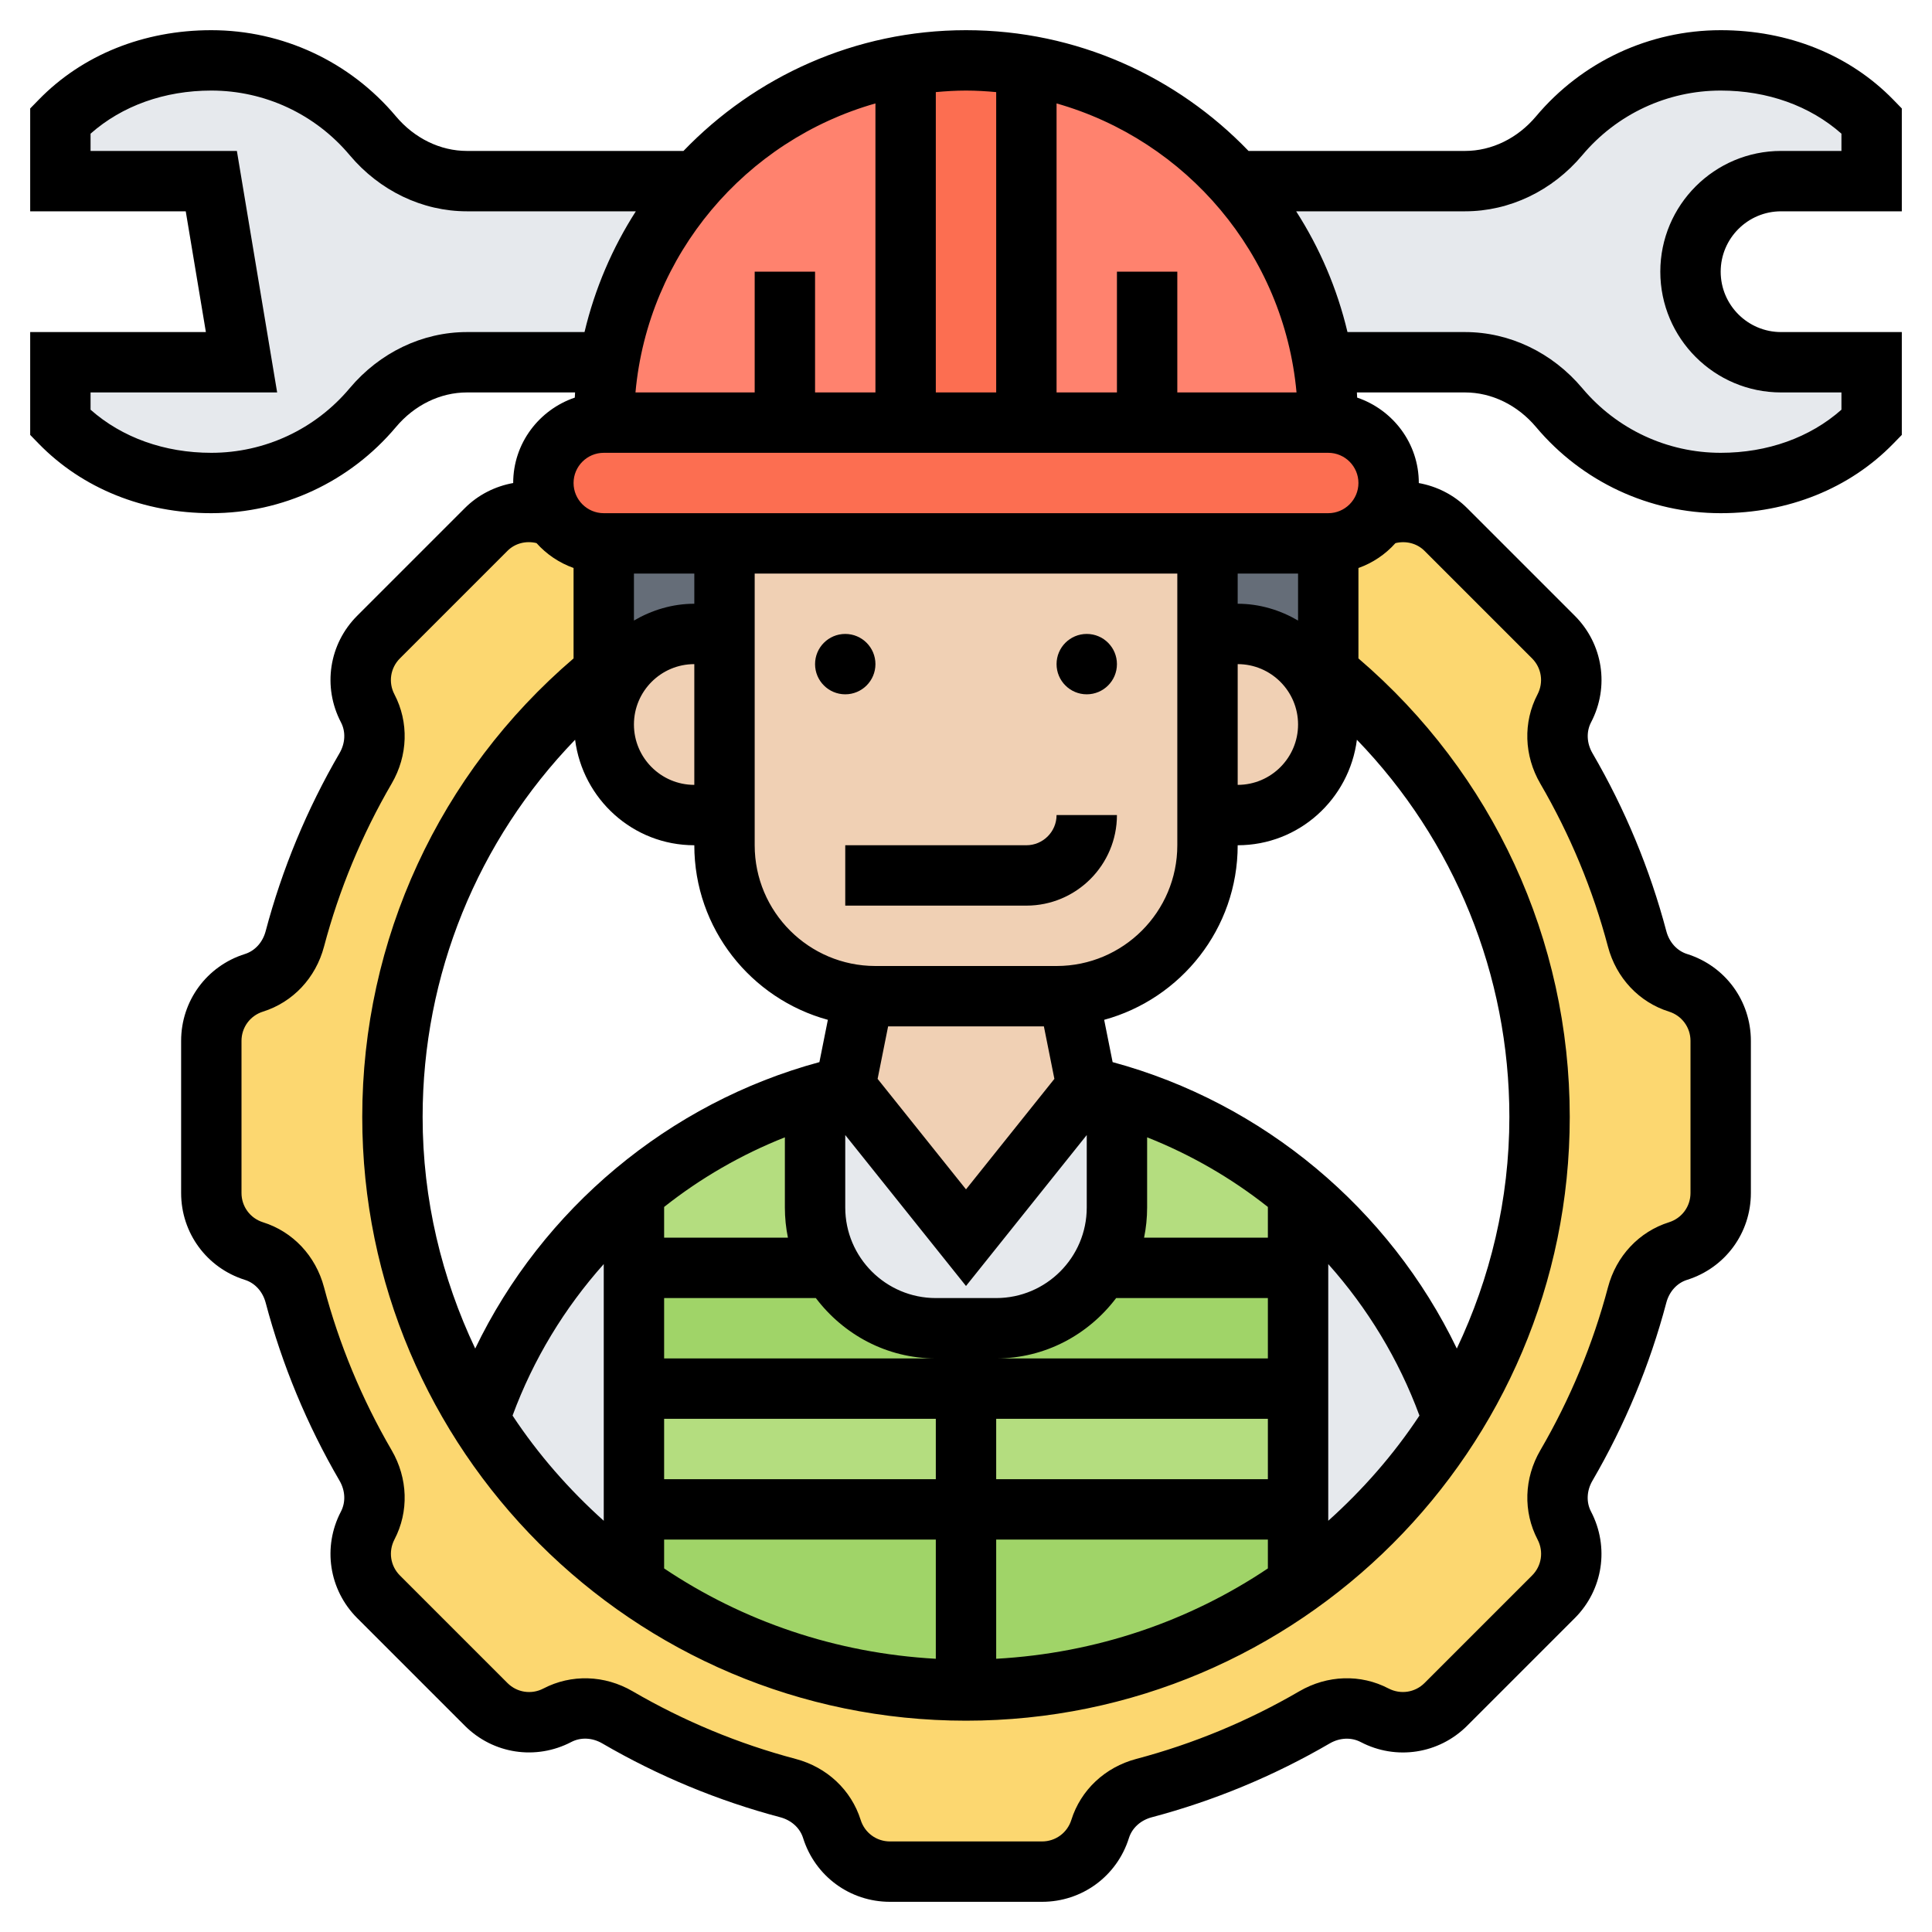 <svg id="Layer_5" enable-background="new 0 0 64 64" height="512" viewBox="0 0 64 64" width="512" xmlns="http://www.w3.org/2000/svg"><g><g><g><path d="m44 22.27v1.73c0-.83-.34-1.58-.88-2.12s-1.29-.88-2.12-.88h-1v-3h4z" fill="#656d78"/></g><g><path d="m20 18h4v3h-1c-1.66 0-3 1.34-3 3v-1.73z" fill="#656d78"/></g><g><path d="m47.9 17.54 3.56 3.56c.62.63.77 1.58.36 2.36v.01c-.33.62-.29 1.37.07 1.98 1.02 1.75 1.81 3.65 2.34 5.65.18.69.68 1.24 1.36 1.46.84.26 1.41 1.04 1.41 1.92v5.04c0 .88-.57 1.66-1.41 1.92-.68.22-1.18.77-1.36 1.46-.53 2-1.32 3.9-2.34 5.65-.36.61-.4 1.36-.07 1.98v.01c.41.78.26 1.73-.36 2.36l-3.56 3.56c-.63.62-1.58.77-2.36.36h-.01c-.62-.33-1.37-.29-1.98.07-1.75 1.02-3.65 1.81-5.65 2.34-.69.18-1.24.68-1.46 1.36-.26.84-1.04 1.41-1.92 1.41h-5.04c-.88 0-1.66-.57-1.92-1.41-.22-.68-.77-1.18-1.46-1.36-2-.53-3.9-1.32-5.65-2.34-.61-.36-1.36-.4-1.98-.07h-.01c-.78.41-1.73.26-2.36-.36l-3.56-3.56c-.62-.63-.77-1.58-.36-2.36v-.01c.33-.62.29-1.37-.07-1.98-1.02-1.75-1.81-3.65-2.34-5.65-.18-.69-.68-1.24-1.36-1.46-.84-.26-1.41-1.04-1.41-1.92v-5.04c0-.88.57-1.66 1.41-1.92.68-.22 1.18-.77 1.36-1.46.53-2 1.32-3.9 2.34-5.65.36-.61.4-1.36.07-1.98v-.01c-.41-.78-.26-1.73.36-2.36l3.56-3.56c.6-.59 1.48-.75 2.24-.42.36.53.97.88 1.66.88v4.27c-4.27 3.48-7 8.79-7 14.73 0 3.67 1.05 7.11 2.86 10.02v.01c1.34 2.14 3.09 4 5.14 5.45v.01c3.1 2.21 6.9 3.51 11 3.51s7.9-1.3 11-3.51v-.01c2.05-1.45 3.8-3.31 5.14-5.45 0 0 0 0 0-.01 1.81-2.91 2.86-6.35 2.86-10.02 0-5.94-2.73-11.25-7-14.73v-4.27c.55 0 1.05-.22 1.41-.59.09-.09.18-.19.25-.29.75-.33 1.64-.17 2.24.42z" fill="#fcd770"/></g><g><path d="m32 50v6c-4.1 0-7.9-1.3-11-3.51v-.01-2.48z" fill="#a0d468"/></g><g><path d="m43 52.48v.01c-3.1 2.21-6.9 3.51-11 3.51v-6h11z" fill="#a0d468"/></g><g><path d="m33 44c1.48 0 2.77-.8 3.46-2h6.54v4h-11v-2z" fill="#a0d468"/></g><g><path d="m31 44h1v2h-11v-4h6.54c.69 1.2 1.98 2 3.46 2z" fill="#a0d468"/></g><g><path d="m21 46h11v4h-11z" fill="#b4dd7f"/></g><g><path d="m32 46h11v4h-11z" fill="#b4dd7f"/></g><g><path d="m43.01 39.49-.01.01v2.5h-6.54c.34-.59.54-1.27.54-2v-3.73c2.25.66 4.29 1.77 6.01 3.22z" fill="#b4dd7f"/></g><g><path d="m20.99 39.49c1.72-1.44 3.76-2.56 6.01-3.22v3.73c0 .73.2 1.41.54 2h-6.54v-2.5z" fill="#b4dd7f"/></g><g><path d="m43.57 39.98c2.08 1.92 3.66 4.33 4.57 7.04v.01c-1.34 2.14-3.09 4-5.14 5.45v-2.48-4-4-2.5l.01-.01c.19.16.38.32.56.49z" fill="#e6e9ed"/></g><g><path d="m32 41 4-5c.34.08.67.17 1 .27v3.73c0 .73-.2 1.41-.54 2-.69 1.2-1.98 2-3.46 2h-1-1c-1.48 0-2.77-.8-3.46-2-.34-.59-.54-1.27-.54-2v-3.73c.33-.1.66-.19 1-.27z" fill="#e6e9ed"/></g><g><path d="m15.86 47.02c.99-2.94 2.77-5.55 5.13-7.53l.01.01v2.5 4 4 2.48c-2.05-1.45-3.8-3.31-5.14-5.45 0 0 0 0 0-.01z" fill="#e6e9ed"/></g><g><path d="m44 24c0 1.66-1.34 3-3 3h-1v-6h1c.83 0 1.58.34 2.12.88s.88 1.29.88 2.12z" fill="#f0d0b4"/></g><g><path d="m35.4 33 .6 3-4 5-4-5 .6-3.02c.13.01.26.02.4.02h6c.14 0 .27-.01.4-.02z" fill="#f0d0b4"/></g><g><path d="m40 21v6 1c0 2.62-2.03 4.78-4.6 4.98-.13.01-.26.02-.4.02h-6c-.14 0-.27-.01-.4-.02-2.57-.2-4.6-2.36-4.6-4.98v-1-6-3h16z" fill="#f0d0b4"/></g><g><path d="m24 21v6h-1c-.83 0-1.58-.34-2.12-.88s-.88-1.29-.88-2.12c0-1.66 1.34-3 3-3z" fill="#f0d0b4"/></g><g><path d="m43.83 12c.11.65.17 1.32.17 2h-6-4v-11.82-.01c2.74.46 5.17 1.85 6.95 3.83 1.48 1.65 2.5 3.71 2.88 6z" fill="#ff826e"/></g><g><path d="m26 14h-6c0-.68.06-1.35.17-2 .38-2.29 1.4-4.35 2.88-6 .15-.17.3-.33.46-.49 1.72-1.72 3.97-2.92 6.49-3.34v.01 11.82z" fill="#ff826e"/></g><g><path d="m34 2.18v11.82h-4v-11.82-.01c.65-.11 1.32-.17 2-.17s1.35.06 2 .17z" fill="#fc6e51"/></g><g><path d="m18.34 17.12c-.22-.32-.34-.71-.34-1.12 0-.55.22-1.05.59-1.41.36-.37.86-.59 1.41-.59h6 4 4 4 6c1.1 0 2 .9 2 2 0 .41-.12.8-.34 1.12-.07.1-.16.2-.25.29-.36.37-.86.59-1.41.59h-4-16-4c-.69 0-1.3-.35-1.66-.88z" fill="#fc6e51"/></g><g><path d="m62 12v2c-1.27 1.3-3.04 2-5 2-2.15 0-4.07-.97-5.35-2.5-.78-.93-1.9-1.5-3.12-1.5h-4.7c-.38-2.29-1.4-4.35-2.88-6h7.58c1.22 0 2.34-.57 3.12-1.5 1.28-1.53 3.2-2.5 5.35-2.5 1.96 0 3.73.7 5 2v2h-3c-1.66 0-3 1.34-3 3s1.34 3 3 3z" fill="#e6e9ed"/></g><g><path d="m15.47 6h7.58c-1.48 1.65-2.5 3.71-2.88 6h-4.7c-1.22 0-2.34.57-3.12 1.5-1.28 1.53-3.2 2.5-5.35 2.5-1.96 0-3.73-.7-5-2v-2h6l-1-6h-5v-2c1.27-1.3 3.04-2 5-2 2.15 0 4.07.97 5.35 2.5.78.93 1.9 1.5 3.12 1.5z" fill="#e6e9ed"/></g></g><g><circle cx="28" cy="22" r="1"/><circle cx="36" cy="22" r="1"/><path d="m34 28h-6v2h6c1.654 0 3-1.346 3-3h-2c0 .551-.449 1-1 1z"/><path d="m59 7h4v-3.407l-.284-.292c-1.447-1.484-3.478-2.301-5.716-2.301-2.363 0-4.592 1.04-6.116 2.853-.612.729-1.469 1.147-2.352 1.147h-7.173c-2.367-2.46-5.684-4-9.359-4s-6.992 1.54-9.359 4h-7.173c-.883 0-1.74-.418-2.353-1.147-1.523-1.813-3.752-2.853-6.115-2.853-2.239 0-4.269.817-5.716 2.302l-.284.291v3.407h5.153l.667 4h-5.82v3.407l.284.292c1.447 1.484 3.477 2.301 5.716 2.301 2.363 0 4.592-1.04 6.116-2.853.612-.729 1.469-1.147 2.352-1.147h3.582c-.004.057-.005.114-.009.171-1.182.402-2.041 1.512-2.041 2.829v.001c-.596.107-1.16.388-1.603.832l-3.564 3.564c-.936.936-1.153 2.354-.538 3.532.162.31.144.691-.048 1.021-1.078 1.851-1.901 3.835-2.447 5.897-.098.369-.354.651-.687.756-1.264.397-2.113 1.553-2.113 2.877v5.04c0 1.324.849 2.48 2.112 2.877.333.104.59.387.688.755.546 2.062 1.369 4.046 2.447 5.897.192.329.21.711.046 1.025-.613 1.174-.396 2.592.54 3.528l3.564 3.564c.936.937 2.354 1.154 3.532.538.312-.161.692-.143 1.021.048 1.851 1.078 3.835 1.901 5.897 2.447.369.098.651.354.756.687.397 1.265 1.553 2.114 2.877 2.114h5.04c1.324 0 2.48-.849 2.877-2.112.104-.333.387-.59.755-.688 2.062-.546 4.046-1.369 5.897-2.447.33-.191.711-.209 1.025-.046 1.174.614 2.591.396 3.528-.54l3.564-3.564c.936-.936 1.153-2.354.538-3.532-.162-.31-.144-.692.048-1.021 1.078-1.851 1.901-3.835 2.447-5.897.098-.369.354-.651.687-.756 1.265-.397 2.114-1.553 2.114-2.877v-5.04c0-1.324-.849-2.48-2.112-2.877-.333-.104-.59-.387-.688-.755-.546-2.062-1.369-4.046-2.447-5.897-.192-.33-.21-.712-.046-1.025.613-1.174.396-2.592-.54-3.528l-3.564-3.564c-.443-.444-1.008-.725-1.603-.832 0-.001 0-.002 0-.002 0-1.317-.859-2.427-2.042-2.829-.004-.057-.004-.115-.009-.171h3.582c.883 0 1.74.418 2.353 1.147 1.524 1.813 3.753 2.853 6.116 2.853 2.238 0 4.269-.817 5.716-2.302l.284-.291v-3.407h-4c-1.103 0-2-.897-2-2s.897-2 2-2zm-16.051 6h-3.949v-4h-2v4h-2v-9.574c4.3 1.223 7.534 4.993 7.949 9.574zm-9.949-9.949v9.949h-2v-9.949c.33-.03.662-.051 1-.051s.67.021 1 .051zm-4 .375v9.574h-2v-4h-2v4h-3.949c.415-4.581 3.649-8.351 7.949-9.574zm-13.532 7.574c-1.475 0-2.891.678-3.884 1.86-1.142 1.36-2.813 2.14-4.584 2.14-1.55 0-2.955-.504-4-1.428v-.572h6.181l-1.334-8h-4.847v-.572c1.045-.924 2.45-1.428 4-1.428 1.771 0 3.442.78 4.584 2.14.994 1.182 2.41 1.86 3.884 1.86h5.595c-.778 1.212-1.357 2.559-1.7 4zm4.532 4h24c.551 0 1 .449 1 1s-.449 1-1 1h-24c-.551 0-1-.449-1-1s.449-1 1-1zm21 7c1.103 0 2 .897 2 2s-.897 2-2 2zm2-1.444c-.591-.344-1.268-.556-2-.556v-1h2zm-8.42 13.444.348 1.739-2.928 3.66-2.928-3.66.348-1.739zm7.42 11h-9c1.627 0 3.061-.793 3.974-2h5.026zm-20-2h5.026c.914 1.207 2.348 2 3.974 2h-9zm9 0c-1.654 0-3-1.346-3-3v-2.4l4 5 4-5v2.4c0 1.654-1.346 3-3 3zm-4.899-2h-4.101v-1.018c1.207-.956 2.555-1.734 4-2.307v2.325c0 .342.035.677.101 1zm-4.101 6h9v2h-9zm11 0h9v2h-9zm9-6h-4.101c.066-.323.101-.658.101-1v-2.325c1.445.573 2.793 1.351 4 2.307zm-7-9h-6c-2.206 0-4-1.794-4-4v-9h14v9c0 2.206-1.794 4-4 4zm-12-6c-1.103 0-2-.897-2-2s.897-2 2-2zm0-6c-.732 0-1.409.212-2 .556v-1.556h2zm-3.949 4.505c.252 1.965 1.916 3.495 3.949 3.495 0 2.762 1.879 5.088 4.424 5.783l-.28 1.401c-4.99 1.35-9.176 4.863-11.402 9.488-1.105-2.331-1.742-4.925-1.742-7.672 0-4.709 1.822-9.154 5.051-12.495zm.949 17.369v8.504c-1.147-1.03-2.169-2.195-3.021-3.485.688-1.865 1.721-3.563 3.021-5.019zm2 9.126h9v3.949c-3.316-.184-6.399-1.248-9-2.993zm11 0h9v.956c-2.601 1.745-5.684 2.809-9 2.993zm11-9.126c1.3 1.457 2.333 3.154 3.021 5.019-.853 1.291-1.874 2.455-3.021 3.485zm4.259 2.798c-2.226-4.625-6.412-8.138-11.402-9.488l-.28-1.401c2.544-.695 4.423-3.021 4.423-5.783 2.033 0 3.697-1.53 3.949-3.495 3.229 3.341 5.051 7.786 5.051 12.495 0 2.747-.636 5.341-1.741 7.672zm-1.071-26.425 3.564 3.564c.315.315.388.792.18 1.192-.482.922-.447 2.026.092 2.954.988 1.696 1.742 3.514 2.242 5.403.275 1.036 1.03 1.84 2.022 2.151.426.134.712.523.712.969v5.04c0 .446-.286.835-.712.969-.991.312-1.747 1.116-2.021 2.152-.5 1.889-1.254 3.707-2.242 5.402-.54.927-.574 2.031-.09 2.958.207.396.133.873-.182 1.188l-3.564 3.564c-.316.315-.792.387-1.192.18-.921-.482-2.025-.448-2.954.092-1.696.988-3.514 1.742-5.403 2.242-1.036.275-1.84 1.03-2.151 2.022-.134.425-.523.711-.969.711h-5.04c-.446 0-.835-.286-.969-.712-.312-.991-1.116-1.747-2.152-2.021-1.889-.5-3.707-1.254-5.403-2.242-.926-.539-2.031-.573-2.957-.09-.396.206-.873.133-1.188-.182l-3.564-3.564c-.315-.315-.388-.792-.18-1.192.482-.923.447-2.027-.092-2.954-.988-1.696-1.742-3.514-2.242-5.403-.275-1.036-1.03-1.84-2.022-2.151-.425-.134-.711-.523-.711-.969v-5.04c0-.446.286-.835.712-.969.991-.312 1.747-1.116 2.021-2.152.5-1.889 1.254-3.707 2.242-5.403.54-.927.574-2.031.09-2.957-.207-.396-.133-.873.182-1.188l3.564-3.564c.253-.254.621-.34.962-.256.331.37.75.654 1.227.824v2.996c-4.451 3.811-7 9.315-7 15.189 0 11.028 8.972 20 20 20s20-8.972 20-20c0-5.874-2.549-11.378-7-15.189v-2.995c.477-.17.895-.454 1.226-.824.341-.084.709.002.962.255zm11.812-5.247h2v.572c-1.045.924-2.451 1.428-4 1.428-1.771 0-3.442-.78-4.584-2.14-.994-1.182-2.41-1.86-3.884-1.86h-3.895c-.342-1.441-.921-2.788-1.7-4h5.595c1.475 0 2.891-.678 3.884-1.86 1.142-1.36 2.813-2.14 4.584-2.14 1.549 0 2.955.504 4 1.428v.572h-2c-2.206 0-4 1.794-4 4s1.794 4 4 4z"/></g></g></svg>